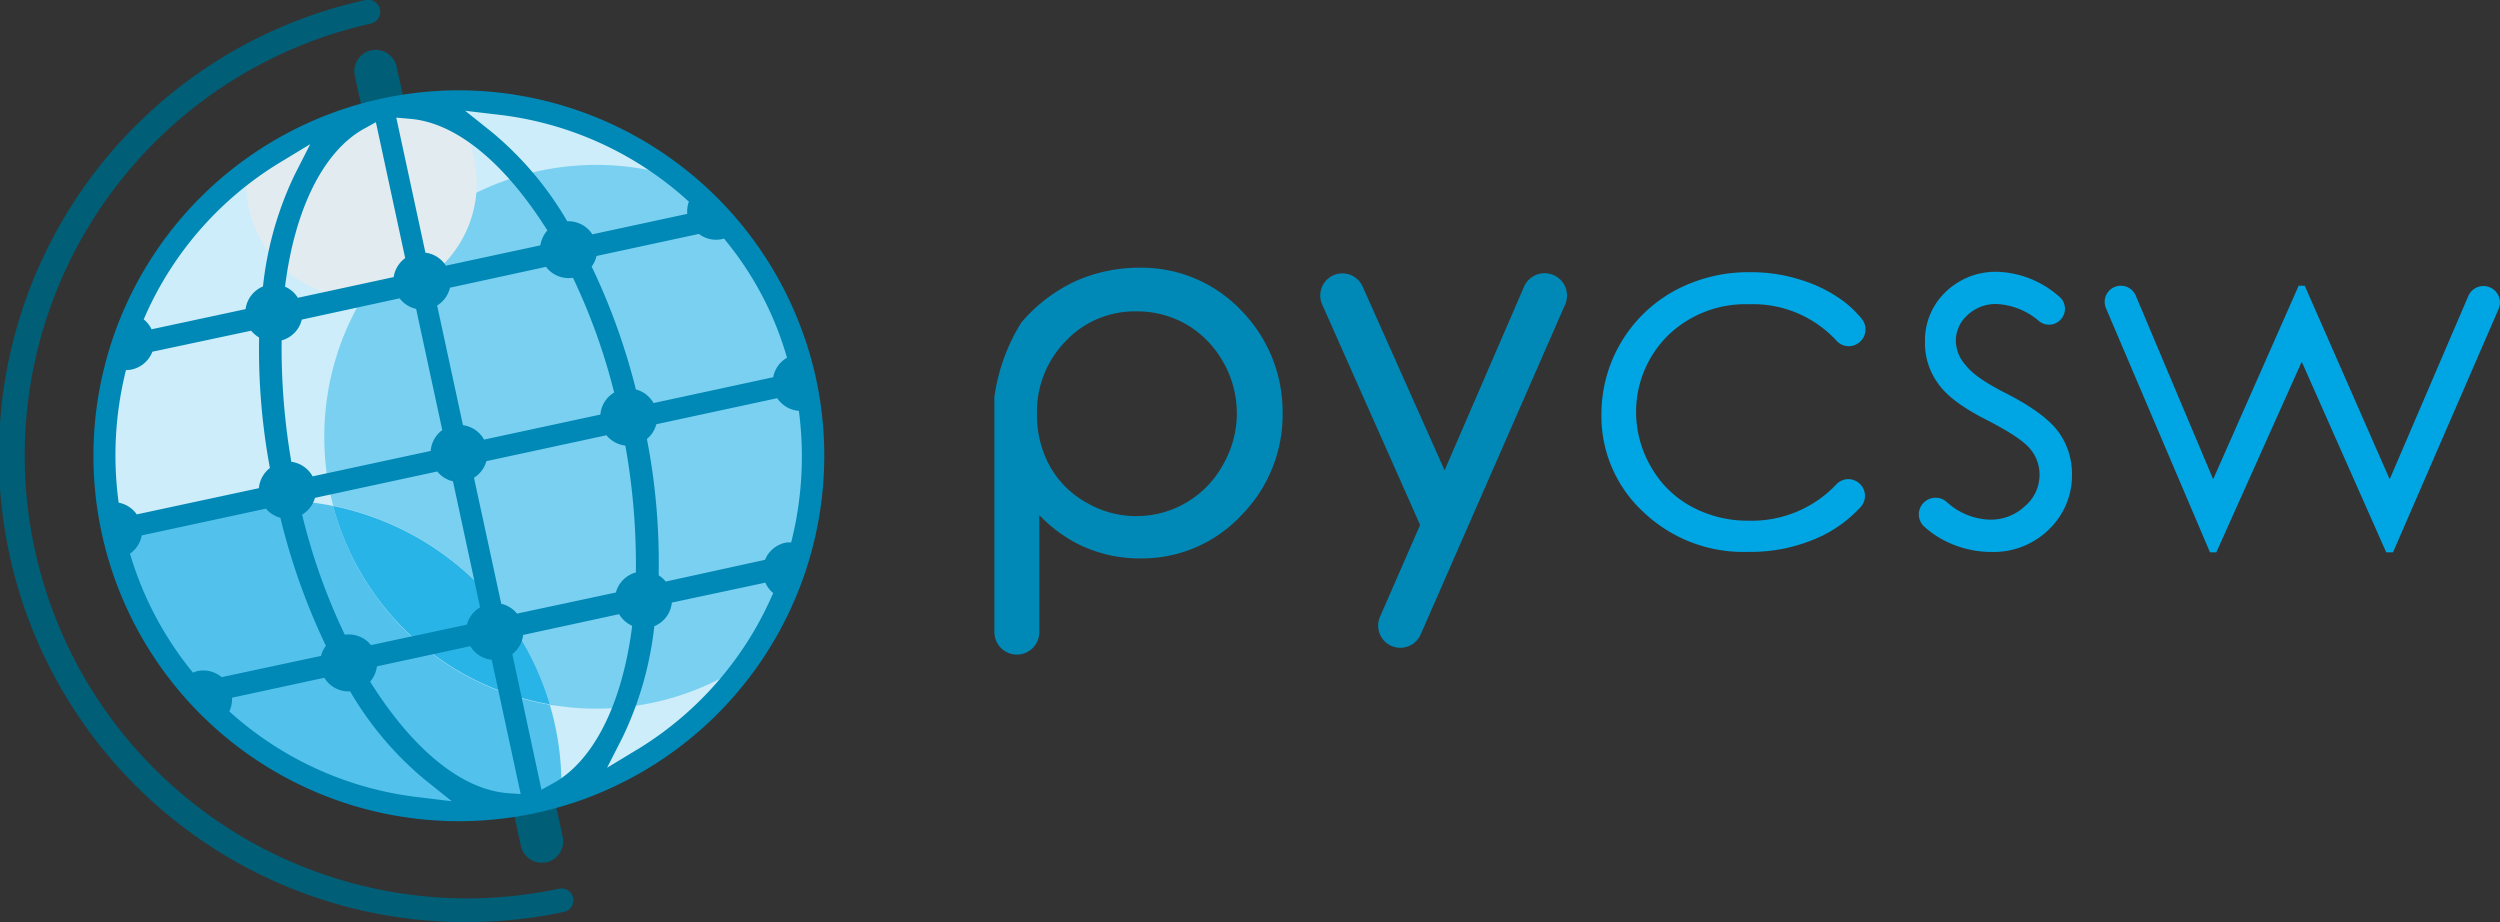 <svg xmlns="http://www.w3.org/2000/svg" viewBox="0 0 317.51 117.11"><rect x="0" y="0" width="317.51" height="117.11" fill="#333333" stroke="none"/><defs><style>.cls-1{fill:#0089b6}.cls-2,.cls-4,.cls-6,.cls-7{fill:#00a6e3}.cls-3{fill:#fff}.cls-4{opacity:.2}.cls-5{fill:#005e76}.cls-6{opacity:.6}.cls-7{opacity:.4}.cls-8{opacity:.8}.cls-9{fill:#e2ebef}</style></defs><title>logo-horizontal</title><g id="Layer_2" data-name="Layer 2"><g id="Layer_1-2" data-name="Layer 1"><path d="M144.72,34a19.91,19.91,0,0,0-8,1.65,20.23,20.23,0,0,0-7,5.3,24.1,24.1,0,0,0-3.43,9.46V80.27a2.87,2.87,0,0,0,2.87,2.87h0A2.87,2.87,0,0,0,132,80.27V65.42a18.21,18.21,0,0,0,5.12,3.78,17.54,17.54,0,0,0,7.74,1.72,17.25,17.25,0,0,0,12.75-5.43,18.19,18.19,0,0,0,5.29-13.13,18.4,18.4,0,0,0-5.18-12.85A17.48,17.48,0,0,0,144.72,34Zm12.37,18.53A13.26,13.26,0,0,1,155.34,59,12.54,12.54,0,0,1,138,63.84a11.94,11.94,0,0,1-4.66-4.63,13.34,13.34,0,0,1-1.64-6.58,12.84,12.84,0,0,1,3.68-9.34,12,12,0,0,1,9-3.74,12.44,12.44,0,0,1,6.38,1.7A12.67,12.67,0,0,1,155.36,46,13,13,0,0,1,157.08,52.51Z" class="cls-1"/><path d="M183.47,59.73,173.06,36.39a2.81,2.81,0,0,0-2.57-1.67h0a2.81,2.81,0,0,0-2.57,3.95l12.44,28-5.09,11.66a2.81,2.81,0,0,0,2.58,3.94h0a2.81,2.81,0,0,0,2.58-1.69L198.77,38.7a2.84,2.84,0,0,0-2.6-4h0a2.84,2.84,0,0,0-2.61,1.71Z" class="cls-1"/><path d="M222.15,38.64a14.41,14.41,0,0,1,11.14,4.68,2.08,2.08,0,0,0,2.63.32h0a2.12,2.12,0,0,0,.54-3.13,13.65,13.65,0,0,0-2.35-2.27,18,18,0,0,0-5.32-2.67,20.73,20.73,0,0,0-6.46-1,19.77,19.77,0,0,0-9.67,2.36,17.85,17.85,0,0,0-9.27,15.71A16.51,16.51,0,0,0,208.69,65,18.38,18.38,0,0,0,222,70.09a21,21,0,0,0,9.33-2,16.49,16.49,0,0,0,5-3.72,2.11,2.11,0,0,0-.44-3.17h0a2.07,2.07,0,0,0-2.62.27,14.76,14.76,0,0,1-11.11,4.66,15,15,0,0,1-7.34-1.79,13,13,0,0,1-5.15-5.07,13.83,13.83,0,0,1-1.88-7A13.62,13.62,0,0,1,212,42.45,14.16,14.16,0,0,1,222.15,38.64Z" class="cls-2"/><path d="M254.87,50q-4-2-5.21-3.61a4.71,4.71,0,0,1-1.26-3.08A4.34,4.34,0,0,1,249.9,40a5.2,5.2,0,0,1,3.64-1.39,8.9,8.9,0,0,1,5.46,2.2,2,2,0,0,0,2.68-.19h0a2,2,0,0,0-.21-3,12.47,12.47,0,0,0-7.74-3.1,9.15,9.15,0,0,0-6.61,2.54,8.52,8.52,0,0,0-2.64,6.4,8.67,8.67,0,0,0,1.66,5.24q1.63,2.35,6.23,4.66,4.26,2.19,5.46,3.64a5.06,5.06,0,0,1,1.2,3.33,5.18,5.18,0,0,1-1.83,3.93A6.32,6.32,0,0,1,252.77,66a8.45,8.45,0,0,1-5.53-2.25,2.14,2.14,0,0,0-3,.17h0a2.11,2.11,0,0,0,.11,2.93,12,12,0,0,0,3,2,13,13,0,0,0,5.6,1.25,10,10,0,0,0,7.29-2.88,9.5,9.5,0,0,0,2.91-7,9,9,0,0,0-1.7-5.34Q259.74,52.51,254.87,50Z" class="cls-2"/><path d="M313.5,37.56l-10,23.31L292.71,36.29h-.77L281.08,60.87l-9.83-23.32a2.05,2.05,0,0,0-1.89-1.26h0a2.05,2.05,0,0,0-1.89,2.86l13.21,31h.8l10.85-24.21,10.73,24.21h.86l13.41-30.9a2.09,2.09,0,0,0-1.92-2.92h0A2.09,2.09,0,0,0,313.5,37.56Z" class="cls-2"/><path d="M61,102.44l1.43-.11.68-.06c.62-.07,1.24-.14,1.85-.24l.76-.13,1.13-.2,1-.2.88-.2A44.61,44.61,0,0,0,94.6,83.89l.49-.69.6-.9.47-.74.56-.91.46-.79c.17-.3.34-.6.51-.91s.33-.64.49-1,.46-.92.67-1.39.33-.71.48-1.07.23-.57.35-.85.27-.67.4-1,.21-.57.31-.86.25-.71.36-1.07.18-.55.26-.83.25-.85.36-1.28c.06-.22.12-.44.18-.66q.24-1,.45-1.93c0-.2.07-.4.11-.59.09-.48.18-1,.26-1.44,0-.25.07-.5.11-.75q.09-.66.17-1.33c0-.26.06-.51.08-.77,0-.47.08-1,.11-1.43,0-.22,0-.45,0-.67,0-.7.05-1.4.05-2.11s0-1.39-.05-2.07c0-.12,0-.24,0-.36q-.05-1-.15-2l0-.38c-.07-.67-.15-1.33-.25-2l0-.12c-.1-.64-.21-1.27-.34-1.9l-.06-.32q-.2-.94-.43-1.87l-.1-.38c-.16-.62-.34-1.24-.53-1.85l-.07-.21q-.28-.87-.59-1.73l-.1-.28c-.22-.59-.45-1.17-.69-1.75l-.16-.37c-.25-.57-.5-1.14-.77-1.71l-.13-.26q-.39-.79-.8-1.57l-.13-.24c-.3-.54-.61-1.08-.93-1.61l-.22-.36q-.48-.78-1-1.54l-.2-.29q-.49-.72-1-1.42L94,31.21c-.37-.49-.75-1-1.14-1.45l-.27-.33q-.58-.69-1.18-1.36l-.27-.3q-.6-.65-1.22-1.27l-.12-.12c-.43-.43-.88-.85-1.33-1.27l-.31-.29q-.67-.6-1.35-1.17l-.33-.27c-.48-.39-1-.77-1.45-1.14h0a44.39,44.39,0,0,0-26.71-8.88c-.55,0-1.1,0-1.65,0-.23-.25-.47-.5-.72-.74l-8.74,1.09L36.46,18l-5,2.78a14.71,14.71,0,0,0-.19,1.74A44.58,44.58,0,0,0,16.9,74.4l.15.38c.18.44.37.88.56,1.31l.21.48q.29.64.6,1.26l.23.45c.22.43.44.86.68,1.28l.12.2A44.62,44.62,0,0,0,22,83.81l.31.43c.25.35.52.69.78,1l.41.52.79,1,.46.53c.27.31.54.62.82.92l.46.49q1.43,1.5,3,2.87l.64.55.83.68.72.56.83.62.79.56.82.56.9.58.76.48q.81.49,1.64.94l.66.34,1.13.58.77.36,1.07.48.8.34,1.11.44.78.29,1.25.42.67.22c.64.2,1.28.38,1.93.55l.35.08c.55.14,1.1.27,1.66.38l.71.14,1.34.24.79.12,1.32.17.79.08,1.43.11.69,0c.7,0,1.41.05,2.12.05h0c.68,0,1.36,0,2-.05Z" class="cls-3"/><circle cx="58.34" cy="57.94" r="44.59" class="cls-4"/><path d="M48.63,13.26c.89-.19,1.79-.35,2.68-.49l-.93-4.29a2.72,2.72,0,1,0-5.32,1.15L46,13.91C46.86,13.67,47.74,13.45,48.63,13.26Z" class="cls-5"/><path d="M67.9,102.65c-.89.19-1.79.35-2.68.49l.93,4.29a2.72,2.72,0,1,0,5.32-1.15L70.54,102C69.67,102.23,68.79,102.46,67.9,102.65Z" class="cls-5"/><path d="M59.23,117.11A59.24,59.24,0,0,1,46.43,0,1.51,1.51,0,1,1,47.08,3,56.23,56.23,0,0,0,59.23,114.1a56.64,56.64,0,0,0,11.84-1.25,1.51,1.51,0,0,1,.63,2.95A59.68,59.68,0,0,1,59.23,117.11Z" class="cls-5"/><path d="M42.31,64.26a36.26,36.26,0,0,0-27,5.21,44.62,44.62,0,0,0,56,31.15c0-.29,0-.57,0-.85a36.21,36.21,0,0,0-1.48-10.26A34.56,34.56,0,0,1,42.31,64.26Z" class="cls-6"/><path d="M85.06,22.23a34.54,34.54,0,0,0-42.75,42A36.27,36.27,0,0,1,69.84,89.49a34.72,34.72,0,0,0,5.86.51,34.36,34.36,0,0,0,18.24-5.21,44.59,44.59,0,0,0-8.89-62.55Z" class="cls-7"/><g class="cls-8"><path d="M69.84,89.49A36.27,36.27,0,0,0,42.31,64.26c-.18-.68-.17-.65,0,0a34.55,34.55,0,0,0,28.85,25.4Z" class="cls-2"/><path d="M72.59,89.85l-1.17-.13Z" class="cls-2"/><path d="M74.1,90l-.88-.06Z" class="cls-2"/></g><path d="M56,12.65l-8.74,1.09L36.46,18l-5,2.78A14.65,14.65,0,1,0,56,12.65Z" class="cls-9"/><path d="M103.65,48.13A46.54,46.54,0,0,0,58.32,11.47a46.73,46.73,0,0,0-9.84,1.05,46.41,46.41,0,1,0,55.17,35.61ZM83,51.19a3.63,3.63,0,0,0-2.24-1.73A82.35,82.35,0,0,0,75.31,34.2l-.17-.34a3.63,3.63,0,0,0,.62-1.35l13-2.8a3.62,3.62,0,0,0,2.84.68l.35-.09a41.46,41.46,0,0,1,8,15.13,3.63,3.63,0,0,0-1.75,2.48ZM65.66,77.93a3.63,3.63,0,0,0-2-1.25l-3.46-16a3.63,3.63,0,0,0,1.57-2.11l15.25-3.29a3.63,3.63,0,0,0,2.4,1.31,85.64,85.64,0,0,1,1.34,16.11,3.62,3.62,0,0,0-2.54,2.55Zm-18.54,4a3.62,3.62,0,0,0-3.33-1.32,77.63,77.63,0,0,1-5.42-15.25A3.62,3.62,0,0,0,40,63.23l15.53-3.35a3.64,3.64,0,0,0,2,1.25l3.44,16a3.63,3.63,0,0,0-1.67,2.2ZM28.15,86a3.62,3.62,0,0,0-3.08-.77,3.34,3.34,0,0,0-.56.2,43.06,43.06,0,0,1-8-15.11A3.63,3.63,0,0,0,18,68l15.77-3.4a3.63,3.63,0,0,0,1.84,1.16A83,83,0,0,0,41.2,81.62l.19.39a3.63,3.63,0,0,0-.62,1.29Zm22.6-48.11a3.64,3.64,0,0,0,2.1,1.34l3.32,15.39a3.63,3.63,0,0,0-1.47,2.65l-15,3.23A3.62,3.62,0,0,0,37,58.65a85.23,85.23,0,0,1-1.23-15.42,3.62,3.62,0,0,0,2.56-2.64Zm18.59-4a3.62,3.62,0,0,0,3.43,1.39A77.68,77.68,0,0,1,78,49.85a3.62,3.62,0,0,0-1.75,2.8L61.48,55.83A3.62,3.62,0,0,0,58.8,54l-3.28-15.2a3.63,3.63,0,0,0,1.63-2.26ZM63.51,14.59A43.19,43.19,0,0,1,87,25.17l.49.44a3.56,3.56,0,0,0-.2,1.55l-12.06,2.6a3.63,3.63,0,0,0-3.19-1.66,42.27,42.27,0,0,0-9.51-11.27l-3.45-2.76Zm-11.44.5c5.8.47,12,5.51,17.45,14.18v0a3.63,3.63,0,0,0-.89,1.89l-12,2.58a3.63,3.63,0,0,0-2.6-1.65l-3.7-17.15Zm-5.81,1.25,1.48-.82,3.72,17.26A3.64,3.64,0,0,0,50,35.19L37.83,37.82a3.63,3.63,0,0,0-1.63-1.41C37.44,26.5,41.1,19.19,46.25,16.34ZM35.62,20.6l3.78-2.29-2,3.93a43.46,43.46,0,0,0-4,14.14,3.63,3.63,0,0,0-2.21,2.88L19.25,41.82a3.59,3.59,0,0,0-1-1.26l.28-.63A43.2,43.2,0,0,1,35.62,20.6ZM16,47a3.42,3.42,0,0,0,.72-.07,3.63,3.63,0,0,0,2.63-2.26L31.9,42a3.64,3.64,0,0,0,1,.86v.5a82.26,82.26,0,0,0,1.38,16.08A3.63,3.63,0,0,0,32.88,62L17.37,65.33a3.62,3.62,0,0,0-2.3-1.49A44.5,44.5,0,0,1,16,47Zm37,54.23A43.2,43.2,0,0,1,29.46,90.65l-.34-.3a3.59,3.59,0,0,0,.35-1.74l11.72-2.53a3.62,3.62,0,0,0,3.28,1.73A42.2,42.2,0,0,0,53.93,99l3.45,2.76Zm11.44-.5c-5.8-.47-12-5.5-17.43-14.16a3.63,3.63,0,0,0,.86-1.94l11.86-2.56a3.62,3.62,0,0,0,2.72,1.73l3.68,17.05Zm5.81-1.25-1.48.82L65.07,83.08a3.63,3.63,0,0,0,1.37-2.44L78.63,78a3.63,3.63,0,0,0,1.66,1.48C79.05,89.35,75.4,96.64,70.26,99.48Zm10.63-4.26-3.78,2.29,2-3.93a43.39,43.39,0,0,0,4-14.05,3.63,3.63,0,0,0,2.23-3L97.2,74a3.59,3.59,0,0,0,1,1.32l-.25.56A43.2,43.2,0,0,1,80.89,95.22ZM100.48,68.9a3.4,3.4,0,0,0-.61,0,3.63,3.63,0,0,0-2.71,2.2L84.55,73.86a3.64,3.64,0,0,0-.89-.79v-.59a82.24,82.24,0,0,0-1.5-16.73,3.63,3.63,0,0,0,1.2-1.87l15.35-3.31a3.64,3.64,0,0,0,2.75,1.61A44.49,44.49,0,0,1,100.48,68.9Z" class="cls-1"/></g></g></svg>